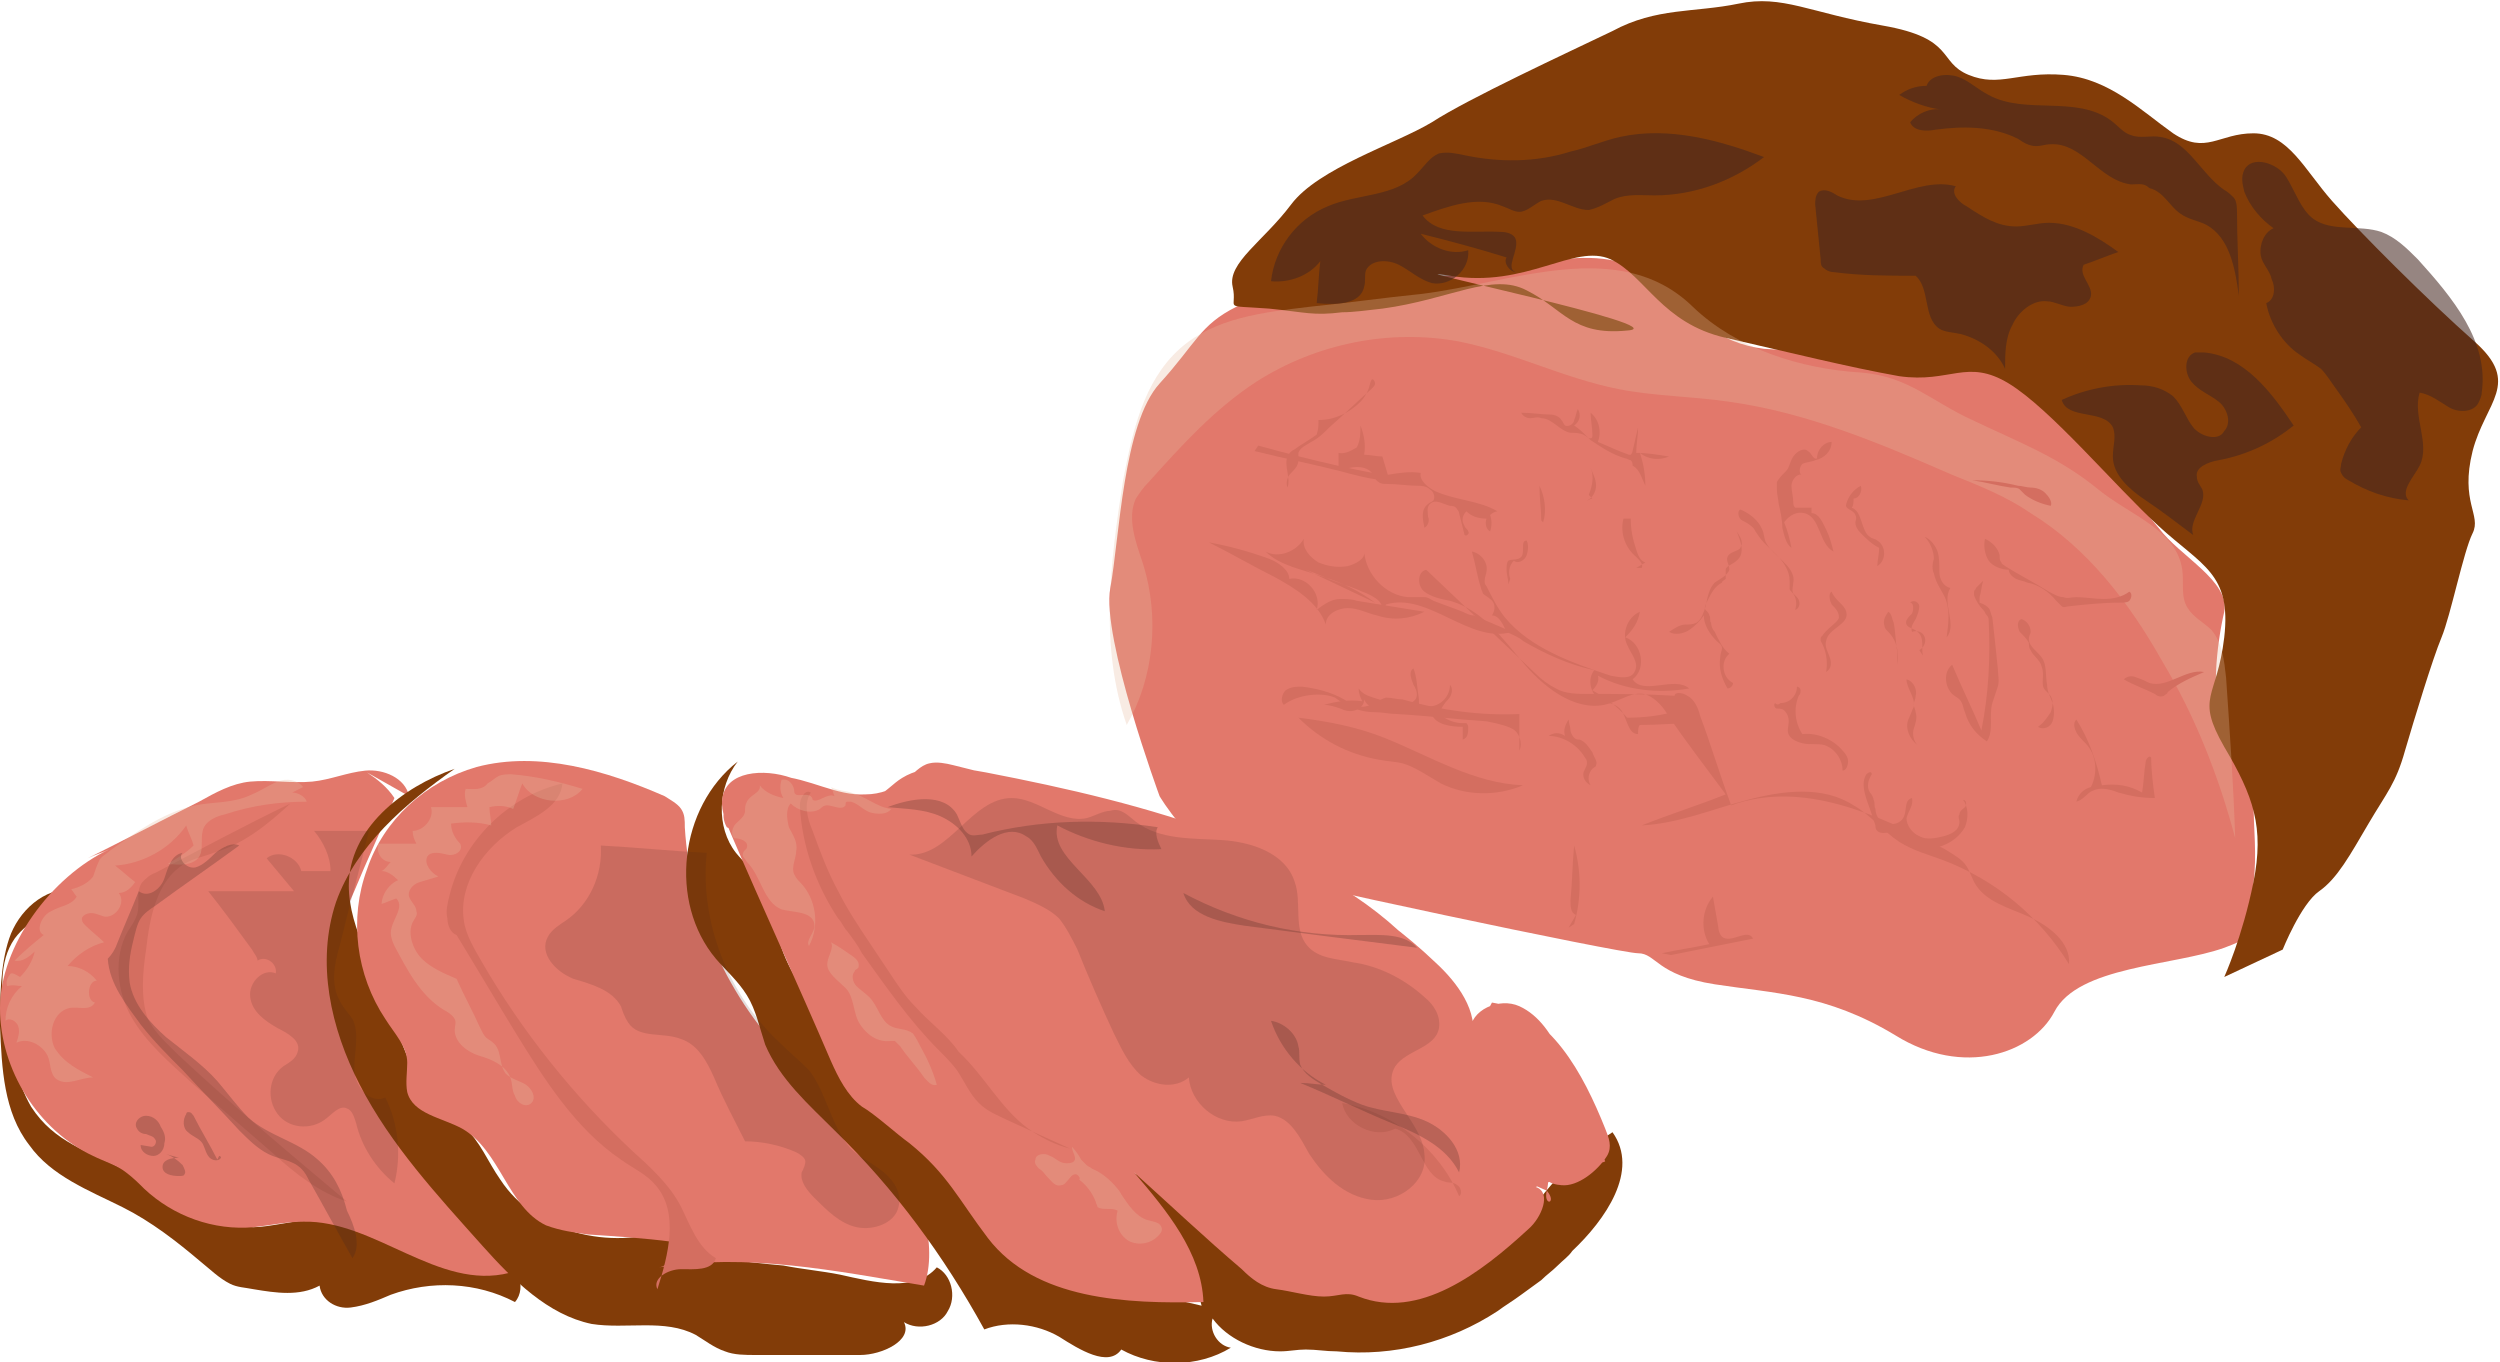 <svg xmlns="http://www.w3.org/2000/svg" version="1.0" viewBox="0 0 136.9 74.6"><switch><g><path fill="#823C08" d="M1.6 62.7c1.2 1.7 3.3 2.5 5.1 3.4 1.6.8 3 1.9 4.3 3 .5.4 1 .9 1.6 1.2.4.2.8.2 1.3.3 1.2.2 2.5.4 3.6-.2.1.8.9 1.3 1.7 1.2s1.5-.4 2.2-.7c2.2-.8 4.7-.7 6.8.4.7-.8.1-2.3-.9-2.5-1.1 1.3-3.2.3-4.8-.4-1.9-.9-3.3-1.7-5.4-1.6-.8 0-2.4.4-3.2.4-2.4-.1-4.8-2-7-3.1C4.8 63 3 62.6 1.7 60.6c-.8-1.4-1.1-3-1.4-4.7-.2-1.5-.4-3.2.5-4.5.8-1.1 2.3-1.6 3.2-2.7-1.6-.1-3 1.2-3.5 2.7S0 54.7 0 56.2c.1 2.3.2 4.7 1.6 6.5z"/><path fill="#E2786B" d="M22.4 43.6c-.2-1-1.4-1.5-2.4-1.4s-1.9.5-2.9.6c-1.1.1-2.3-.1-3.4 0-1 .1-1.9.6-2.8 1.1-2 1-4.1 2.1-6.1 3.1.4-.2.8-.3 1.2-.5-3.2 1.5-6 5.3-6 8.7s2.1 6.7 5.1 8.1c.6.3 1.3.5 1.8.9.4.3.7.6 1 .9 1.6 1.5 3.8 2.3 6 2.1.9-.1 1.8-.3 2.7-.3 3.9-.1 7.4 3.8 11.3 2.8-1.9-2.3-3.8-4.6-5.8-6.9-1.2-1.4-2.4-2.9-2.5-4.7-.1-1.4.5-2.9.1-4.2-.2-.8-.8-1.5-.9-2.3-.2-1 .2-1.9.6-2.8.7-1.7 1.5-3.4 2.2-5.1-.4-.6-.9-1-1.5-1.4"/><path fill="#823C08" d="M27.4 64.6c-.7-1-1.1-2.1-2-2.9-.6-.6-1.4-1-1.9-1.6-.5-.6-.8-1.3-1.1-2l-2.4-6c-.5-1.2-.9-2.4-.9-3.6 0-3.1 2.9-5.4 5.8-6.4-2.7 1.9-5.4 4.2-6.5 7.3-1.1 3.3-.3 6.9 1.3 10 1.7 3.3 4.2 6 6.7 8.8 1.7 1.9 3.6 3.8 6 4.3 1.9.3 4-.3 5.7.6.5.3 1 .7 1.6.9.5.2 1.1.2 1.7.2h5.7c1.2 0 2.9-.8 2.4-1.8.8.5 2 .2 2.4-.6.5-.8.2-2-.6-2.4-1.2 1.4-3.5.8-5.3.4-1-.2-2.1-.3-3.1-.5-1.1-.1-2.2-.2-3.3-.4-1.2-.1-2.6-.4-2.9-1.6-3.3 1.2-7.4.2-9.3-2.7z"/><path fill="#E2786B" d="M32.2 67.6c1.5.1 3.1.2 4.6.4.2.6-.1 1.3-.7 1.4 4.8-.8 9.7.2 14.5 1 .8-2.1-.2-5.6-1.7-7.3s-3.4-3-5.1-4.5c-3.7-3.4-6-8.3-6.3-13.3 0-.4 0-.7-.2-1-.2-.3-.6-.5-.9-.7-3.2-1.4-6.9-2.5-10.3-1.6-2.8.8-5.1 2.9-6 5.6-1 2.7-.6 5.8 1 8.2.5.8 1.2 1.5 1.2 2.4 0 .5-.1 1.1 0 1.6.3 1.2 1.9 1.4 3 2 2.1 1.2 2.5 4.3 4.6 5.3.8.3 1.6.4 2.3.5z"/><path fill="#823C08" d="M81.8 68.7c-1.7.8-3.5 1.6-5.2 2.4-.1-.7-1-1.1-1.8-1s-1.4.4-2.2.6c-2.2.5-4.3-.9-5.8-2.4-1.6-1.5-3-3.4-5-4.2 1.9 2.1 3.3 4.7 4 7.4-2.5-.6-4.9-1.1-7.4-1.7-.7-.2-1.4-.3-2-.7-.6-.3-1-.9-1.5-1.4-3.3-3.8-6.5-7.7-9.6-11.7-1-1.3-2.1-2.7-2.6-4.4-.3-1.2-.4-2.4-1.1-3.4-.4-.6-.9-1-1.3-1.5-1.1-1.4-1-3.6.1-5-3.2 2.5-3.8 7.7-1.2 10.8.6.7 1.2 1.2 1.7 2s.7 1.8 1 2.7c.8 1.9 2.4 3.3 3.8 4.7 3.3 3.2 6 6.9 8.2 10.9 1.3-.5 2.9-.3 4.1.4 1.1.7 2.7 1.7 3.4.7 1.8 1 4.2 1 6-.1-.7-.1-1.2-.9-1-1.6.8 1.1 2.3 1.8 3.7 1.8.5 0 .9-.1 1.4-.1.6 0 1.1.1 1.7.1 3.1.3 6.2-.5 8.8-2.2.4-.3.9-.6 1.3-.9.4-.3.7-.5 1.1-.8.3-.3.6-.5.9-.8.3-.3.6-.5.8-.8 1.8-1.7 3.7-4.4 2.2-6.5-2 1.3-3.7 3-4.9 5-.2.4-.4.8-.8 1.1-.2.3-.5.5-.8.6z"/><path fill="#E2786B" d="M84.7 65.2c-.2.9.6.7 0 0 .3-1.2-.5-.4.8-.3.9.1 2-.8 2.5-1.6.3-.5.1-1-.1-1.5-1.2-3-3-6.4-6.2-6.9-.4.7-.7 1.4-1.1 2.1.4-1.6-.8-3.2-2-4.3C72 46.4 62.8 44 54 42.3c-1.6-.3-3.3-.5-4.6.3-.5.3-.9.8-1.4 1-1.4.7-3-.3-4.4-.9-1.4-.6-3.6-.6-4 .8-.2.7.1 1.4.4 2.1 1.8 4.2 3.7 8.3 5.5 12.5.4.9.9 1.9 1.7 2.5.7.4 1.9 1.5 2.6 2 2.1 1.7 2.7 3.1 4.3 5.2 2.6 3.4 7.6 3.6 11.8 3.5-.1-2.7-2-5-3.8-7.1 2 1.8 3.9 3.6 5.9 5.3.5.5 1.1 1 1.9 1.1.8.1 1.8.4 2.6.4s1.2-.3 1.9 0c3.3 1.3 6.7-1.3 9.3-3.7.7-.6 1.3-2 .4-2.3 1.3-.5 2.5-.9 3.8-1.4-.7-2-1.5-3.9-2.4-5.8-.5-1.1-1.2-2.2-2.3-2.7-1.1-.5-2.7.2-2.7 1.4-1.5-3.8-4.7-6.7-8.3-8.6C68.6 46 64.6 45 60.6 44l-8.4-2.1c-.4-.1-.9-.2-1.3-.1-.5.1-.9.6-1.3.9-.6.5-1.4.8-2.2.8-1.6.1-3.1-.9-4.8-1-1.6-.1-3.6 1.4-2.8 2.8"/><path fill="#E2786B" d="M63.5 43.6s-3.2-8.7-2.7-11.4c.5-2.7.7-9 2.7-11.2s2.2-3.2 4.2-4.2 4 1 5.7 0c1.7-1 3.2-1.7 6-1.7s8.2-2.2 10.7 0 4 3.7 6.5 4c2.5.2 9.1 0 12.1.3s4.3 3 5.5 4.7 2.7 3.2 4 4.8c1.2 1.6 3.9 2.9 3.6 4.6-.4 1.7-.8 5 0 6.2.9 1.2 1.6 2.2 1.6 4s.2 3 0 4.7 1.2 2.5-1.6 3.5-8 1-9.3 3.5c-1.2 2.3-5 3.6-8.7 1.3-3.8-2.3-6.7-2.3-9.9-2.8s-3.2-1.7-4.2-1.7-19.9-4-22.1-4.7c-2.4-1-4.1-3.9-4.1-3.9z"/><path fill="#823C08" d="M125 52s1-2.5 2-3.2c1-.7 1.7-2 2.7-3.7s1.5-2.2 2-4c.5-1.7 1.5-5 2-6.2.5-1.2 1.2-4.7 1.7-5.7s-.7-1.7 0-4.5c.7-2.7 2.7-3.7.1-6s-6.3-6-7.8-7.7c-1.5-1.7-2.4-3.7-4.3-3.7s-2.6 1.2-4.4 0c-1.7-1.2-3.5-3-6-3.2-2.5-.2-3.5.7-5.2 0s-.7-2-4.7-2.7c-4-.7-5.5-1.7-7.9-1.2s-4.5.2-6.9 1.5c-2.5 1.2-7.9 3.7-9.9 5-2 1.2-6.2 2.5-7.7 4.5s-3.5 3.2-3.2 4.5-.7 1 2 1.2c2 .2 2.4.4 4 .2.6 0 1.3-.1 2.2-.2 3.7-.5 6-2 7.9-1 2 1 2.5 2.5 5.5 2.2 3-.2-13.9-3.7-9.7-3 4.2.7 6.8-1.8 8.8-.9 1.9.9 2.8 3.5 6.3 4.3 3.5.8 6.7 1.6 9.5 2.1 2.8.4 3.7-1 6 .4s5.8 5.6 8.2 7.8 4 2.6 3.6 6.1c-.4 3.4-1.6 3.2 0 6 1.6 2.7 2.2 4.4 1.6 7.4s-1.6 5.2-1.6 5.2L125 52z"/><path fill="#E8BC9F" d="M108 23c2.5 1.2 4.7 2 6.9 3.8 1.7 1.4 4.3 2.2 4.6 4.4.1.7-.1 1.5.3 2.1.3.5.9.8 1.3 1.2.6.7.7 1.7.8 2.6.2 2.9.4 5.8.5 8.8-.9-3.4-2.2-6.7-4-9.7-1.8-3.2-4.1-6.2-7.2-8.1-1.3-.9-2.8-1.5-4.3-2.1-3.9-1.7-7.9-3.4-12.2-4-2-.3-4.1-.3-6.1-.7-3-.6-5.7-2-8.7-2.6-3.8-.7-7.8.1-11.1 2.2-2.3 1.5-4.1 3.5-5.9 5.5-.3.3-.5.6-.7.9-.5 1.1 0 2.4.4 3.6.9 2.9.6 6.2-.9 8.8-1.5-4.3-.9-8.9-.2-13.4.5-2.6 1.1-5.4 3.1-7.2 1.9-1.7 4.6-2 7.1-2.3 2-.2 4.1-.5 6.1-.7 5-.6 10.9-3.2 14.9.7 2.4 2.3 5.9 3.4 9.2 3.6 2.6.2 3.9 1.6 6.1 2.6z" opacity=".29"/><path fill="#D46E60" d="M92.4 38.1c.4.2.6.7.7 1.1.6 1.6 1.1 3.3 1.7 4.9 3.9-1.4 8 .5 11.7 2.4.3.2.7.4 1 .7.3.3.4.7.6 1.1.6 1.1 1.9 1.4 3 1.9s2.3 1.4 2.2 2.6c-1.6-2.6-4-4.6-6.9-5.7-.8-.3-1.6-.5-2.4-1-.9-.6-1.6-1.5-2.5-2-1.7-1.1-3.9-.8-5.8-.3s-3.8 1.3-5.8 1.4c1.5-.6 3.1-1.1 4.6-1.7-1.1-1.5-2.2-2.9-3.2-4.4-.3-.5-.8-1-1.3-1.1-.6-.1-1.2.3-1.8.5-1.7.6-3.5-.7-4.7-2.1-1.2-1.4-2.3-3-4.1-3.5-.5-.1-1-.2-1.4-.5s-.4-1.1.1-1.2l6 5.7c.3.3.7.6 1.1.8.5.3 1.2.3 1.8.3 1.6 0 3.1 0 4.7.1 0-.2.4-.2.7 0zm-6.2 12.5c.4-1.4.4-2.9 0-4.3-.1 1-.1 2-.2 3 0 .3 0 .7.3.8-.1.2-.3.5-.4.7m5.6 1.5l4.5-.9c-.3-.6-1.2.3-1.7-.1-.1-.1-.2-.3-.2-.5-.1-.6-.2-1.1-.3-1.7-.6.7-.7 1.8-.2 2.6-.9.2-1.7.3-2.6.5"/><path fill="#45271F" d="M109.8 20.2c0-.8 0-1.7.4-2.4.3-.7 1.1-1.4 1.9-1.3.4 0 .9.3 1.3.3s1-.1 1.1-.6c.1-.6-.7-1.1-.4-1.7.6-.2 1.3-.5 1.9-.7-1.1-.8-2.4-1.6-3.8-1.6-.6 0-1.2.2-1.8.2-1 0-1.8-.5-2.7-1.1-.4-.2-.9-.7-.6-1.1-2.1-.6-4.5 1.5-6.5.5-.3-.2-.7-.4-1-.2-.2.2-.2.5-.2.7l.3 3c0 .2 0 .4.2.5.1.1.3.2.5.2 1.5.2 3 .2 4.5.2.8.7.4 2.3 1.3 2.9.3.2.8.2 1.2.3 1.1.3 2 1 2.4 1.9zm15.8 3.1c-1.2-1.8-2.7-3.8-4.9-4h-.5c-.6.2-.6 1.1-.2 1.6s1 .7 1.5 1.1c.5.4.7 1.2.3 1.6-.3.6-1.3.3-1.7-.2-.4-.5-.6-1.2-1.1-1.7-.5-.4-1.1-.6-1.8-.6-1.5-.1-3 .2-4.3.8.3 1.1 2.3.5 2.8 1.5.2.5 0 1 0 1.6 0 1 .9 1.8 1.8 2.4.9.6 1.8 1.3 2.6 1.9-.3-.8.8-1.7.5-2.5-.1-.2-.3-.4-.3-.7-.1-.5.6-.8 1.2-.9 1.6-.3 3-1 4.1-1.9zM88.7 7.5c-.9.2-1.8.6-2.7.8-1.9.6-3.9.6-5.8.2-.5-.1-.9-.2-1.4-.1-.5.2-.8.7-1.2 1.1-1.2 1.3-3.3 1.1-4.9 1.8-1.7.7-2.9 2.3-3.1 4.1 1 .1 2.1-.3 2.7-1.1-.1.8-.1 1.5-.2 2.3 1 .1 2.4.1 2.6-.9.1-.3 0-.6.1-.9.3-.6 1.2-.6 1.8-.3.6.3 1.1.8 1.8 1 1 .2 2.1-.7 2-1.8-.9.3-2-.1-2.6-.9 1.6.4 3.1.8 4.7 1.3-.2.3.2.8.5.8-.6-.2.2-1.2 0-1.8-.1-.3-.5-.4-.8-.4-1.5-.1-3.4.3-4.3-.9 1.4-.5 3-1.1 4.4-.5.3.1.6.3.9.3.4 0 .8-.4 1.2-.6.9-.3 1.7.5 2.6.5.5-.1 1-.4 1.4-.6.7-.3 1.5-.2 2.2-.2 2.2 0 4.3-.8 6-2.1-2.4-.9-5.2-1.7-7.9-1.1z" opacity=".56"/><path fill="#D46E60" d="M70.3 38.6c-.2-.2-.1-.6.1-.8.3-.2.6-.2.9-.2.8.1 1.6.3 2.3.7.3.2.6.4 1 .4.5 0 .9-.4 1.3-.5.3 0 .6.1.9.1 2.1.6 4.3.9 6.4.8v2c.2-.4 0-1-.4-1.2s-.9-.3-1.4-.4c-1.6-.1-3.2-.3-4.9-.4-.4 0-.8-.1-1.2-.1-.5 0-.9-.1-1.4-.3-.3-.1-.5-.3-.8-.5-.7-.3-2-.2-2.8.4zm3.1-5.8c.3 0 .6 0 .9.1 1.2.2 2.5.4 3.7.6-.8.4-1.7.5-2.6.2-.5-.1-1-.4-1.6-.4-.5 0-1.2.3-1.2.9-.4-1.2-1.7-2-2.8-2.6-1.2-.6-2.4-1.3-3.6-1.9 1.1.2 2.2.5 3.3.9.5.2 1.1.6 1.1 1.1.9-.2 1.8.8 1.5 1.7.5-.4.9-.6 1.3-.6zm5.7 31.9c.2.1.5 0 .7.2.2.1.3.5.1.6-1.1-2.6-3.6-4.6-6.4-5.1.2 1.2 1.8 2 2.9 1.4 1.4.4 1.4 2.6 2.7 2.9zm-29-9.6c-.5-.5-.9-1.1-1.3-1.7l-1.2-1.8c-.6-.9-1.2-1.8-1.7-2.8-.6-1.1-1-2.2-1.4-3.3-.3-.7-.5-1.5-.1-2.1-.3-.2-.6.3-.6.7.1 2.2.9 4.4 2.1 6.2.2.2.3.5.5.7.3.4.6.8.8 1.2 1.3 1.8 2.6 3.7 4.2 5.3.3.3.7.7 1 1.1.4.6.7 1.3 1.2 1.8s1.1.7 1.7 1l3.3 1.5c-.8-.2-1.6-.6-2.3-1.1-1.5-1.1-2.4-2.9-3.8-4.2-.6-.9-1.6-1.6-2.4-2.5zm-25.6-4.8c-.1-.4 0-.8.1-1.2.7-3 3.2-5.5 6.2-6.2-.1 1.2-1.4 1.8-2.5 2.4-1.8 1.1-3.2 3.1-2.9 5.1.1.8.6 1.6 1 2.3 2.2 3.8 5 7.3 8.2 10.3 1 .9 2.1 1.9 2.7 3.1.5 1 .9 2.2 1.9 2.8-.2.7-1.2.6-1.9.6s-1.6.5-1.3 1.1c.6-1.9 1.2-4.2-.1-5.7-.5-.6-1.2-.9-1.9-1.4-2.5-1.7-4.2-4.4-5.8-7-1.1-1.8-2.1-3.5-3.2-5.3-.3-.1-.5-.5-.5-.9z"/><path fill="#45271F" d="M62.2 45c1.3 1 3.1.9 4.7 1 1.6.1 3.5.7 4 2.3.4 1.1-.1 2.6.7 3.5.6.7 1.6.7 2.5.9 1.4.2 2.8.9 3.9 1.9.5.4.9 1 .8 1.7-.2 1.1-1.8 1.2-2.4 2.1-.9 1.5 1.5 3 1.6 4.8.2 1.5-1.4 2.7-2.9 2.5s-2.6-1.3-3.4-2.5c-.5-.9-1-1.9-1.9-2.1-.6-.1-1.2.2-1.8.3-1.4.2-2.8-1-2.9-2.4-.7.6-1.8.5-2.6-.1-.7-.6-1.1-1.5-1.5-2.3-.7-1.5-1.4-3.1-2-4.6-.3-.6-.6-1.2-1-1.7-.5-.5-1.2-.8-1.9-1.1l-6.3-2.4c2.2.1 3.4-3.1 5.6-3.1 1.4 0 2.7 1.4 4.1 1.1.4-.1.9-.4 1.3-.4.6-.2 1 .3 1.4.6z" opacity=".15"/><path fill="#45271F" d="M116.7 10.1c-1.7-.2-2.7-2.3-4.4-2.2-.3 0-.5.1-.8.1-.4 0-.7-.2-1-.4-1.4-.7-3-.7-4.5-.5-.5.1-1.2.1-1.4-.4.4-.5 1.1-.8 1.7-.7-.8-.1-1.6-.4-2.3-.8.4-.3.9-.5 1.5-.5.2-.6 1.1-.7 1.7-.5.6.2 1.1.7 1.7 1 2 1.1 4.8 0 6.7 1.4.4.3.7.7 1.1.8.5.2 1.1 0 1.6.1 1.5.2 2.2 2 3.5 2.9.2.1.4.3.5.4.2.2.2.6.2.9 0 1.5.1 3 .1 4.5-.2-1.5-.5-3.2-1.8-3.9-.4-.2-1-.3-1.4-.6-.6-.4-.9-1.2-1.7-1.4-.3-.3-.6-.2-1-.2zm7.1 3.9c-.1-.6.2-1.3.7-1.5-.7-.5-1.3-1.2-1.6-2-.1-.4-.2-.8 0-1.2.4-.8 1.8-.4 2.3.4.5.8.8 1.8 1.5 2.3 1 .7 2.5.3 3.7.7.8.3 1.4.9 2 1.5 1.9 2.1 3.9 4.5 3.5 7.3 0 .2-.1.4-.2.6-.3.5-1.1.5-1.6.2s-1-.7-1.6-.8c-.4 1.3.6 2.8 0 4-.3.6-1.1 1.4-.6 1.9-1.2-.1-2.3-.5-3.3-1.1-.2-.1-.3-.2-.4-.4-.1-.2 0-.3 0-.5.2-.8.6-1.5 1.1-2-.4-.7-.8-1.3-1.3-2-.3-.4-.6-.9-.9-1.2-.4-.3-.8-.5-1.2-.8-.9-.6-1.6-1.7-1.8-2.8.5-.2.5-.9.3-1.3-.1-.5-.5-.8-.6-1.3z" opacity=".56"/><path fill="#D46E60" d="M15.9 44c-2.5 1.2-4.9 2.5-7.4 3.8-.3.1-.5.3-.7.5-.4.5-.1 1.2-.3 1.8-.1.3-.3.6-.5.9-.8 1.4-.6 3.3.2 4.7.8 1.4 2.1 2.5 3.3 3.6l4.5 3.9c1.2 1.1 2.5 2.1 4 2.6-3.1-2.6-6.2-5.2-9.2-8-.6-.6-1.3-1.2-1.7-2-.4-1.1-.3-2.5-.1-3.8.2-1.8.6-3.8 2.1-4.7.5-.3 1.1-.4 1.6-.6 1.7-.5 3-1.6 4.2-2.7zm63-1.1c1.4.7 3.1.7 4.5.1-2.7-.1-5.1-1.6-7.6-2.6-1.5-.6-3.1-.9-4.7-1.1 1.2 1.2 2.7 2 4.4 2.3.5.1.9.1 1.3.2.7.2 1.4.7 2.1 1.1zm-10-18.5c2.9.8 5.8 1.5 8.7 1.9-1.4.2-2.8-.1-4.2-.5-1.6-.4-3.1-.7-4.7-1.1"/><path fill="#45271F" d="M21.6 64.8c-1-.8-1.8-2-2.1-3.3-.1-.3-.2-.7-.5-.8-.4-.2-.8.3-1.2.6-.8.6-2 .5-2.6-.3s-.5-2 .3-2.6c.3-.2.7-.4.8-.8.2-.6-.5-1-1.1-1.3-.7-.4-1.4-.9-1.5-1.7-.1-.8.7-1.6 1.4-1.3.1-.5-.5-1-1-.7 0-.2-.2-.4-.3-.6-.8-1.1-1.6-2.2-2.4-3.2h4.7L14.6 47c.6-.5 1.7-.1 1.9.7h1.6c0-.8-.4-1.6-.9-2.2h3c-.5 2.1-1.1 4.2-1.6 6.3-.3 1-.5 2.1 0 3 .2.4.5.7.7 1 .4.8.1 1.8.1 2.7 0 .9.8 2 1.7 1.6.7 1.4.9 3.1.5 4.7zM31 50.4c1.3-.9 2-2.5 1.9-4.1 1.9.1 3.8.3 5.8.4-.4 3.8 1.2 7.8 4 10.4.5.5 1.1 1 1.6 1.5 1 1.3 1.2 3.1 2.3 4.3.5.5 1.2.8 1.8 1.3.6.5 1 1.2.8 1.9-.2.9-1.4 1.3-2.3 1.1-.9-.2-1.6-.9-2.3-1.6-.4-.4-.8-.9-.7-1.4.1-.2.2-.4.2-.6 0-.2-.3-.4-.5-.5-.9-.4-1.9-.6-2.8-.6-.6-1.2-1.2-2.3-1.7-3.5-.4-.9-.9-1.8-1.8-2.1-1-.4-2.3 0-2.9-.9-.2-.3-.3-.6-.4-.9-.5-.9-1.6-1.2-2.6-1.5-1-.4-1.9-1.4-1.4-2.3.2-.4.7-.7 1-.9z" opacity=".15"/><path fill="#45271F" d="M72.4 59.4c.7.4 1.4.8 2.2 1.1 1.1.4 2.4.4 3.5.9s2.1 1.6 1.8 2.8c-.7-1.4-2.2-2.1-3.7-2.7-1.7-.7-3.3-1.5-5-2.2.5 0 .9.1 1.4.1-1.4-.7-2.5-2-3-3.5.7.1 1.4.7 1.5 1.4.1.3 0 .6.1 1 .2.5.7.8 1.2 1.1zm-4.2-8.7c-1.3-.2-3-.5-3.4-1.8 3 1.6 6.3 2.4 9.7 2.3 1.1 0 2.4-.1 3.1.7-3.2-.4-6.3-.8-9.4-1.2zm-4.6-4.2c-2 .1-4-.4-5.7-1.3-.4 1.8 2.4 2.9 2.6 4.7-1.5-.5-2.7-1.6-3.5-3-.2-.4-.4-.9-.8-1.1-1-.7-2.2.2-3 1.1 0-1-.8-1.8-1.7-2.2-.9-.4-1.9-.4-2.9-.5 1.3-.5 3.1-.8 3.8.4.2.4.3.9.7 1.1.2.1.5 0 .7 0 3.1-.8 6.4-.9 9.6-.4-.2.3 0 .8.2 1.2z" opacity=".26"/><path fill="#E8BC9F" d="M45.7 43.6c-.1-.2-.1-.4-.2-.5.4.2.8.2 1.1.3.8.2 1.4.8 2.2.9-.2.3-.7.3-1.1.2s-.7-.5-1.1-.6h-.2c-.1 0-.1.1-.1.2-.2.3-.7 0-1 0-.2 0-.3.1-.4.2-.5.3-1.2.1-1.6-.3-.3.3-.2.9-.1 1.3.2.4.5.8.4 1.3 0 .4-.3.9-.1 1.3.1.2.2.3.3.4.9.9 1.1 2.4.5 3.5-.2-.3.3-.7.3-1.1 0-.4-.3-.6-.7-.7s-.7-.1-1.1-.2c-1-.4-1.1-1.8-1.9-2.6-.1-.2-.3-.3-.2-.5 0-.1.2-.2.2-.3.1-.3-.3-.5-.7-.5-.2-.2-.1-.6.1-.8s.5-.4.5-.7c0-.2 0-.3.1-.5.2-.4.8-.5.7-.9.3.4.8.6 1.3.7-.2-.3-.2-.7-.1-1 .4-.1.7.3.7.7.1.3.6 0 .9.2.1.1.1.2.1.2.3.2.8-.4 1.2-.2zm15.7 21.8c.4.6.8 1.2 1.4 1.4.3.1.7.1.8.4.1.2-.1.4-.2.5-.4.4-1 .5-1.5.3-.6-.3-.9-1-.7-1.7-.3-.2-.8 0-1.1-.2 0-.1-.1-.2-.1-.3-.2-.5-.5-.9-.9-1.2.1-.1-.1-.3-.2-.3-.2 0-.3.2-.4.3s-.2.3-.4.3c-.3.1-.5-.2-.7-.4-.2-.2-.3-.4-.5-.5-.1-.1-.3-.3-.2-.5 0-.3.5-.4.8-.2.3.1.5.4.9.4.1 0 .3 0 .4-.1.2-.2-.1-.5-.1-.8.2.2.4.5.5.7l.3.3c.1.1.2.1.3.2.5.2 1 .6 1.4 1.1 0 0 .1.1.2.3zm-11-8.1c.4.7.7 1.4.9 2.1-.3.1-.5-.2-.7-.4-.4-.6-.9-1.1-1.3-1.7L49 57h-.2c-.7.1-1.3-.3-1.7-.9-.4-.6-.3-1.5-.8-2-.4-.4-1-.8-1-1.3 0-.4.4-.9.2-1.2.4.2.8.5 1.1.7.3.2.5.4.4.7-.1.1-.2.1-.2.2-.2.2-.1.6.1.8.2.2.5.4.7.6.5.5.6 1.3 1.2 1.6.4.2.8.1 1.2.4.2.3.3.5.4.7zM25.5 43.2c-.1.3 0 .7.1 1h-2c.2.6-.4 1.3-1 1.3 0 .3.1.5.2.7h-2.1c-.1.5.2 1 .7 1-.2.2-.3.4-.5.5.3 0 .6.2.9.5-.5.2-.9.8-.9 1.3.3-.1.5-.2.8-.3.5.5-.3 1.2-.3 1.9 0 .2.1.5.2.7.7 1.3 1.4 2.7 2.7 3.5.2.1.5.3.6.5.1.2 0 .4 0 .6 0 .7.7 1.2 1.3 1.4.7.2 1.4.5 1.7 1.1.2.4.1.8.3 1.1.1.4.6.7.9.4.3-.3 0-.8-.3-1s-.8-.3-1.1-.6c-.4-.5-.2-1.3-.7-1.7-.1-.1-.3-.2-.4-.3-.1-.1-.2-.3-.3-.5-.4-.9-.9-1.8-1.3-2.7-.7-.3-1.4-.6-1.9-1.1-.5-.5-.8-1.4-.5-2 .1-.2.3-.4.2-.6 0-.3-.3-.5-.4-.8-.1-.3.2-.7.6-.8.3-.1.7-.2 1-.3-.4-.2-.8-.7-.6-1.1.2-.3.7-.2 1.1-.1.4.1.9-.2.7-.6-.3-.3-.5-.7-.5-1.1.7-.1 1.5-.1 2.2.1 0-.3-.1-.7-.1-1 .4-.1.9-.1 1.3.1.2-.5.3-.9.5-1.4.6 1.1 2.5 1.3 3.3.3-1.3-.4-2.6-.7-3.9-.8-.2 0-.5 0-.7.1-.2.1-.4.3-.6.4-.3.4-.8.3-1.2.3zM6 46.6c-.2.2-.5.3-.6.6-.1.2-.2.5-.3.8-.3.4-.8.6-1.2.7.1.1.2.3.3.4-.3.5-.9.5-1.4.8-.5.2-.9 1.1-.4 1.3-.5.4-1.1.9-1.6 1.4.4.1.8-.2 1.1-.5-.1.5-.4 1-.8 1.4-.2-.1-.3-.2-.5-.2-.2.2-.3.5-.2.7.3-.1.6 0 .8 0-.6.5-.9 1.2-.9 1.9.2-.2.6 0 .7.3.1.3 0 .6-.1.9.6-.3 1.4.1 1.7.7.2.4.1 1 .5 1.3.6.4 1.3-.1 2-.1-.8-.4-1.6-.8-2.1-1.6-.4-.8-.1-2 .8-2.2.5-.1 1.1.2 1.4-.3-.5-.1-.4-1.2.1-1.2-.4-.5-1-.8-1.6-.8.5-.6 1.2-1.1 2-1.3-.3-.3-.7-.6-1-.9-.1-.1-.2-.2-.2-.3-.1-.2.2-.4.5-.4s.6.2.8.2c.6 0 1.1-.8.7-1.3.4 0 .7-.3.9-.6-.4-.3-.7-.6-1.1-.9 1.5-.1 3-.9 3.9-2.2.1.4.3.7.4 1.1-.4.4-.9.7-1.4 1 .7.1 1.6.1 1.8-.6.1-.4 0-.8.1-1.2.1-.5.7-.8 1.2-.9 1.5-.5 3-.7 4.5-.7-.1-.3-.5-.5-.8-.5l.6-.3c-.3-.4-.9-.5-1.4-.3-.5.2-.9.5-1.4.7-1 .5-2.1.4-3.1.6-1.8.4-3.3 1.5-4.7 2.5z" opacity=".29"/><path fill="#45271F" d="M11.9 63.5c-.4-.8-.9-1.6-1.3-2.4-.1-.1-.1-.2-.3-.2-.1 0-.1.1-.1.1-.2.3-.2.8.1 1 .2.2.5.3.7.5.2.2.2.5.4.8s.6.3.7.1c0-.1-.1-.1-.1-.1m-3.7-.5c.2 0 .3-.3.2-.4-.1-.2-.3-.2-.5-.3-.2 0-.4-.1-.5-.3-.2-.3.1-.7.5-.7s.7.3.8.6c.2.3.3.6.2.9 0 .4-.3.7-.6.7s-.7-.2-.7-.6m2.1.7c-.4 0-.9.1-.9.5s.5.5.9.5c.1 0 .3 0 .3-.1.1-.1 0-.3-.1-.5-.3-.3-.6-.5-.9-.6m8.3.3c-1.1-1-2.7-1.3-3.8-2.3-.6-.6-1.1-1.3-1.7-2-.8-.9-1.8-1.6-2.8-2.4-.9-.8-1.8-1.8-2-3-.1-.8 0-1.5.2-2.3.1-.4.2-.9.4-1.2.2-.3.5-.5.8-.7 1.5-1.1 3.1-2.2 4.6-3.3-.4-.2-.9.1-1.3.4-.3.3-.7.7-1.1.8-.5.1-1-.5-.7-.8-.6.1-.8.8-1 1.4-.2.6-.9 1.1-1.4.7-.4 1-.8 1.9-1.2 2.9-.1.3-.3.6-.5.8.1 1.4 1 2.5 1.8 3.6.7.9 1.5 1.7 2.3 2.5 1 1.1 2.1 2.2 3.1 3.3.5.5 1 1 1.6 1.3.6.3 1.3.3 1.8.8.2.2.3.4.4.6.8 1.4 1.6 2.9 2.4 4.3.5-.7.1-1.8-.3-2.6-.3-1.2-.8-2.1-1.6-2.8z" opacity=".26"/><path fill="#D46E60" d="M110 31.2c0 .2.2.4.4.5.2.1.4.1.6.2.6.1 1.2.5 1.6 1l.3.3c.1.1.3 0 .4 0 .9-.1 1.9-.2 2.8-.2.2 0 .4 0 .5-.1s.2-.4 0-.5c-.4.3-.9.4-1.4.4-.5 0-1-.1-1.5-.1-.3 0-.5.1-.7 0-.3 0-.6-.2-.8-.3-.8-.5-1.6-.9-2.4-1.4-.1-.1-.2-.1-.2-.2-.1-.1-.1-.2-.1-.4-.1-.4-.4-.7-.8-.9-.1.4 0 .9.2 1.2.2.3.7.5 1.1.5zm4.6 12.1c.4-.2.9-.1 1.4.1.7.2 1.3.3 2 .3-.1-.7-.2-1.5-.2-2.2-.1-.2-.3.1-.3.2-.1.6-.1 1.1-.2 1.7-.7-.4-1.4-.5-2.2-.4-.3-1.3-.7-2.5-1.4-3.6-.2.2-.1.5 0 .7s.3.4.5.6c.6.6.7 1.6.3 2.4-.4.1-.7.4-.8.8.4-.1.6-.5.9-.6zm3.9-5.2c-.2.1-.4 0-.5-.1-.6-.3-1.2-.5-1.7-.8.2-.2.5-.2.7-.1.3.1.5.2.7.3 1 .3 2-.8 3-.6-.7.3-1.4.6-2 1.1 0 .1-.1.1-.2.2zm-6.5-.3l.2.2c.3.3.2.7.1 1-.2.3-.4.6-.7.8.3.2.7 0 .8-.3.1-.3.1-.7 0-1s-.3-.6-.3-1c-.1-.5 0-1.1-.3-1.5-.2-.3-.7-.6-.7-1 0-.2.1-.3.1-.4 0-.3-.2-.6-.5-.7-.3.1-.2.5-.1.7.2.2.4.4.5.6 0 .1 0 .3.1.4.1.3.5.5.6.9.2.5-.1 1 .2 1.3zm-28.6-2.7c1.2.7 2.5 1.3 3.9 1.6-.4.5-.2 1.3.3 1.6.4.2.8.2 1.1.5.4.4.4 1.4 1 1.4 0-.2 0-.4.1-.5 1 0 2-.1 3-.1-.2-.3-.6-.5-.9-.4v-.3c-.9.3-1.9.4-2.8.4-.5-.6-1.2-1.1-1.9-1.5.2-.2.4-.5.3-.8 1.5.8 3.3 1 5 .7-.8-.7-2.5.4-3.1-.5.8-.6.5-2-.4-2.3.4-.4.7-.8.8-1.4-.7.3-1 1.2-.7 1.8.2.5.7 1 .4 1.5-.2.4-.8.3-1.3.2-2.1-.7-4.4-1.5-5.8-3.2-.4-.5-.7-1.1-1-1.7-.1-.1-.1-.2-.1-.3 0-.2.1-.4.1-.5.1-.5-.3-1-.8-1.1.2.7.3 1.4.5 2 0 .1.1.2.1.3.1.1.3.2.4.3.3.2.3.6.1.9.4 0 .6.5.8.9.4.2.7.3.9.5zM97.9 40c0 .4.4.6.8.7.4.1.8 0 1.2.1.6.2 1 .8 1 1.4.2 0 .3-.3.3-.5s-.1-.4-.3-.6c-.5-.6-1.4-1-2.2-.9-.4-.6-.5-1.4-.2-2.1.1-.1.1-.2.1-.3 0-.1-.1-.2-.2-.2 0 .5-.4.9-.9.9-.1.1-.2.1-.3 0-.1.1 0 .3.1.3s.3 0 .4.1c.4.4.2.8.2 1.1zm8-8.6c.1.5.4.9.6 1.3.3.7.2 1.4.1 2.2.6-.7-.3-1.9.2-2.7-.4-.1-.6-.5-.6-.9s0-.8-.1-1.1-.4-.7-.7-.8c.3.3.5.8.5 1.2-.1.3-.1.6 0 .8zm3 1.9c.1.1.1.3.2.5.1.9.2 1.8.3 2.8 0 .3.1.7 0 1l-.3.9c-.2.7.1 1.5-.3 2.1-.6-.4-1-.9-1.2-1.6-.1-.2-.1-.5-.3-.7-.1-.1-.3-.2-.4-.3-.4-.4-.5-1.2 0-1.6.5 1.2 1.1 2.4 1.6 3.6.4-2 .5-4 .4-6 0-.1 0-.2-.1-.3-.1-.1-.1-.2-.2-.3-.2-.2-.4-.5-.5-.8v-.2c0-.1.1-.1.1-.2l.4-.4c-.1.3-.1.6-.2.9v.3c.3.1.4.2.5.3zm-35.6-8.5v.9c.1.1.2.1.3 0 .6-.2 1.3-.2 1.6.3.1.1.1.3.3.4.1.1.3.1.4.1.6 0 1.2.1 1.7.1.2 0 .5 0 .7.2.2.1.3.4.2.6-.1.1-.2.1-.3.2-.4.3-.3.8-.2 1.3.2-.1.3-.4.2-.6 0-.2-.1-.5.1-.7.3-.3.7 0 1.1.1.1 0 .3 0 .4.2.1.1.1.2.1.2l.3 1.2c.1.1.3-.1.2-.2 0-.1-.2-.2-.2-.3-.2-.3-.1-.6.1-.8.3.3.7.4 1.1.4-.1.3 0 .6.2.7.1-.3.1-.6 0-.9.1-.1.3-.2.4-.2-1-.6-2.3-.6-3.4-1.1-.4-.2-.9-.6-.8-1-.6-.1-1.2 0-1.8.1-.1-.3-.2-.7-.3-1-.3 0-.7-.1-1-.1.1-.5 0-1.1-.2-1.6 0 .4 0 .8-.2 1.2-.2.1-.6.4-1 .3zm6.8 15c-.6 0-1.5-.1-1.7-.7 0-.1 0-.2-.1-.2-.1-.1-.2-.1-.3-.2-.6-.1-1.2.1-1.8.2s-1.3-.1-1.5-.6c0 .3-.2.5-.5.6-.3.1-.6 0-.8-.1-.3-.1-.6-.2-.9-.2.7-.2 1.4-.3 2.1-.2-.1-.2-.2-.4-.2-.7.2.3.5.4.8.5.6.2 1.3.4 1.9.3.1 0 .2 0 .3-.1.3-.2.2-.6 0-.9-.1-.3-.3-.7 0-.9.2.5.2 1.1.3 1.7v.2c0 .1.1.1.2.1.7.3 1.5-.3 1.5-1.1.2.2.1.6-.1.8s-.4.5-.5.8c.4.3.8.5 1.3.5h.2s.1.1.1.2c0 .3 0 .6-.3.7v-.7zm7.3 2.1c0 .1-.1.1-.2.2-.2.2-.3.6-.1.9-.2-.1-.4-.3-.4-.6 0-.2.2-.4.2-.6 0-.1 0-.2-.1-.3-.4-.7-1.2-1.2-2-1.2.3-.2.6-.2.9 0-.1-.3 0-.6.2-.9 0 .2.1.4.1.6 0 .1.1.3.2.4.1.1.2.1.3.1.3.1.5.4.7.7.1.3.3.5.2.7zm7.2-11.4c.1-.3.6-.3.7-.5.2-.3 0-.6-.2-.9.2.5.5 1.2 0 1.6-.2.2-.6.3-.6.5v.5c-.1.1-.2.1-.2.2-.4.2-.6.6-.8 1-.1.2-.2.4-.1.5.1.1.2.2.2.3.1.1 0 .3.1.4 0 .2.1.4.2.5.2.4.4.9.8 1.2-.5.4-.4 1.3.2 1.6 0 .2-.2.3-.3.3-.3-.5-.5-1.1-.4-1.7 0-.2.1-.4.1-.5 0-.2-.2-.3-.3-.4-.4-.4-.7-.9-.7-1.4-.2.3-.5.6-.8.8s-.8.3-1.1.1c.3-.2.6-.4.9-.4.2 0 .4 0 .6-.1.3-.2.4-.6.5-.9.1-.5.2-1 .5-1.3.3-.2.7-.4.8-.7 0-.3-.2-.5-.1-.7zm15.9-3.9c.2 0 .5.1.7.1.3 0 .6.1.8.3.2.2.4.5.3.7-.5-.1-1-.3-1.4-.6l-.3-.3c-.1-.1-.3-.1-.5-.1-.7-.1-1.4-.3-2.1-.4.9 0 1.7.1 2.5.3zm-11.7 1.5c.9.2.8 1.7 1.6 2.1-.1-.4-.2-.8-.4-1.2-.2-.4-.4-.9-.8-.9v-.3h-.9c-.1-.1-.1-.2-.1-.3 0-.3-.1-.6-.1-.9s.3-.7.6-.6c-.2 0-.2-.4 0-.6.2-.1.5-.1.7-.2.5-.1.9-.5.9-1-.4 0-.8.4-.8.9-.2.1-.3-.3-.5-.4-.2-.2-.6 0-.8.3s-.2.6-.4.8c-.2.2-.4.4-.5.6v.4c0 .3.1.6.1.8.1.4.2.9.2 1.3.1.4.2.9.5 1.1-.1-.5-.2-.9-.4-1.4.3-.4.7-.6 1.1-.5zm5.7 11.3c.1-.2.2-.5.3-.7.1-.5-.4-1-.4-1.5.4.1.6.6.5.9 0 .2-.1.3-.1.5 0 .1.1.3.1.4.1.3 0 .6-.1.9s0 .7.2.9c-.4-.3-.7-.9-.5-1.4zm-4.8-4.3c.3.5.4 1.1.3 1.7.3-.2.3-.5.2-.8-.1-.3-.3-.6-.2-.9.1-.7 1.3-.9 1.1-1.6-.1-.4-.6-.6-.8-1.1-.2.1-.1.5 0 .7.2.2.4.4.4.7 0 .1-.1.2-.2.3-.2.2-.5.4-.7.7-.1.1-.1.1-.1.2v.1zm-1.4-1.7c.1-.3.1-.7-.2-1-.1-.1-.1-.1-.1-.2v-.4c0-.5-.3-1-.7-1.4-.4-.4-.8-.7-1.1-1.2-.1-.1-.1-.2-.2-.3-.2-.2-.4-.3-.6-.4s-.3-.5-.1-.6c.5.2 1 .6 1.2 1.1.1.2.1.5.2.7.2.4.6.7.9 1 .3.3.7.7.6 1.2 0 .2-.1.4 0 .6l.2.2c.2.2.2.6-.1.7zm-8.2-2.6c-.3-.1-.4-.4-.5-.7-.2-.6-.3-1.1-.3-1.7h-.4c-.2.8.1 1.6.7 2.1.2.2.4.4.3.6h-.3"/><path fill="#D46E60" d="M82.7 31.7c-.1-.3-.1-.7.2-1 .2.2.6 0 .7-.3.1-.3.1-.6 0-.8-.2 0-.2.2-.2.4s0 .4-.1.5c-.2.2-.5.1-.7.2-.1.1-.1.3-.1.5 0 .3.1.5.1.8m1.8-3.5c0-.6-.1-1.2-.1-1.9.3.6.4 1.4.2 2m2.5-1.5c.2-.5.3-1 .1-1.5.1.3.3.6.3 1 0 .3-.2.7-.5.8.1 0 .2-.1.3-.1m14.7-.7c.1.3-.1.7-.4.7 0 .2 0 .4-.1.5.6.2.5 1.3 1 1.6.1.1.3.1.4.2.5.3.5 1.1 0 1.4 0-.3.1-.6.1-1-.4-.2-.7-.5-1-.8-.2-.2-.3-.4-.3-.6 0-.1.1-.2 0-.4-.1-.3-.6-.3-.5-.6.1-.4.4-.8.8-1zm3.4 9.3c-.1-.4.1-1-.3-1.3-.2-.2-.5-.2-.6-.4-.1-.2.1-.4.3-.6.1-.2.1-.6-.1-.6.2-.2.5 0 .5.2s-.1.5-.2.7c-.1.2-.3.4-.2.7.3-.1.6 0 .7.3.1.3-.1.6-.3.7m-1.2.8c.1-.6 0-1.3-.5-1.8-.1-.1-.2-.2-.2-.3-.1-.3 0-.5.2-.8.2.1.2.4.3.6.1.5.1 1.1.2 1.6m-13.8-9.1c0-.6-.1-1.2-.3-1.8.5.4 1.1.4 1.6.2-.6-.1-1.2-.2-1.8-.2 0-.5.1-.9.1-1.4-.1.4-.2.9-.3 1.3 0 .1-.1.2-.1.2h-.1c-.6-.2-1.2-.5-1.7-.7.2-.5.1-1.2-.4-1.6 0 .4.1.8.1 1.2 0 .1 0 .2-.1.2s-.1 0-.2-.1c-.2-.2-.4-.4-.7-.6.3-.2.4-.6.2-.9-.1.2-.1.4-.2.6 0 .2-.3.4-.5.3-.1-.1-.1-.2-.2-.3-.1-.2-.4-.3-.6-.3-.5 0-1-.1-1.6-.1.1.2.3.3.5.3s.4-.1.6 0c.6 0 1 .7 1.6.8.2 0 .5 0 .7.1.2.1.3.2.4.3.6.4 1.2.8 1.9 1 .1 0 .2.1.3.1.1.1.1.2.1.3.4.2.5.7.7 1.1zm-19.6.1c-.1-.3 0-.6.2-.8.2-.2.4-.4.4-.7v-.4c.1-.3.4-.4.7-.6.4-.2.7-.5 1-.8.8-.7 1.5-1.4 2.3-2.1.1-.1.2-.2.2-.3 0-.1-.1-.3-.2-.2-.1.2-.1.4-.2.6-.1.2-.2.4-.4.6-.6.6-1.4 1-2.3 1 0 .3 0 .5-.1.8-.4.3-.8.5-1.2.8-.2.1-.3.2-.4.4-.2.5.2 1.2 0 1.7zm4.8 6.3c-.8-.6-1.8-1.1-2.8-1.4-1.1-.4-2.4-.6-3.2-1.4.7.4 1.7 0 2.1-.7-.1.5.3 1 .8 1.3.5.2 1 .3 1.6.2.4-.1 1-.4.9-.8.1 1.3 1.2 2.4 2.4 2.5h.9c.2 0 .3.1.5.2.5.2 1.1.4 1.6.6.2.1.4.2.6.2l2.1.9c-2.3.7-4.6-2.2-6.9-1.5-.1.2-.1.4-.2.7.1-.3 0-.7-.2-.9s-.6-.4-.9-.5c-.4-.2-.8-.3-1.3-.5-.6-.2-1.2-.5-1.8-.7m30.7 11.2c.1-.1.3-.2.3 0-.2.3-.3.7-.1 1 .1.1.2.3.2.4.1.2 0 .3.1.5 0 .4.3.8.7.8.4.1.8-.1.9-.5.1-.3 0-.8.4-.9.1.4-.2.7-.3 1.1 0 .4.3.8.7 1s.9.1 1.3 0 .9-.3.9-.8c0-.1-.1-.3 0-.4 0-.2.2-.3.3-.4s.1-.4-.1-.4c.3.4.3 1 .1 1.5-.3.5-.7.8-1.2 1-.2.1-.4.1-.5.1-.6 0-1.2-.5-1.6-.9-.1-.1-.1-.1-.2-.1s-.3 0-.4.1c-.3.1-.7.2-.9 0-.1-.1-.1-.2-.1-.3l-.3-.9c-.3-.8-.5-1.4-.2-1.9z"/></g></switch></svg>
